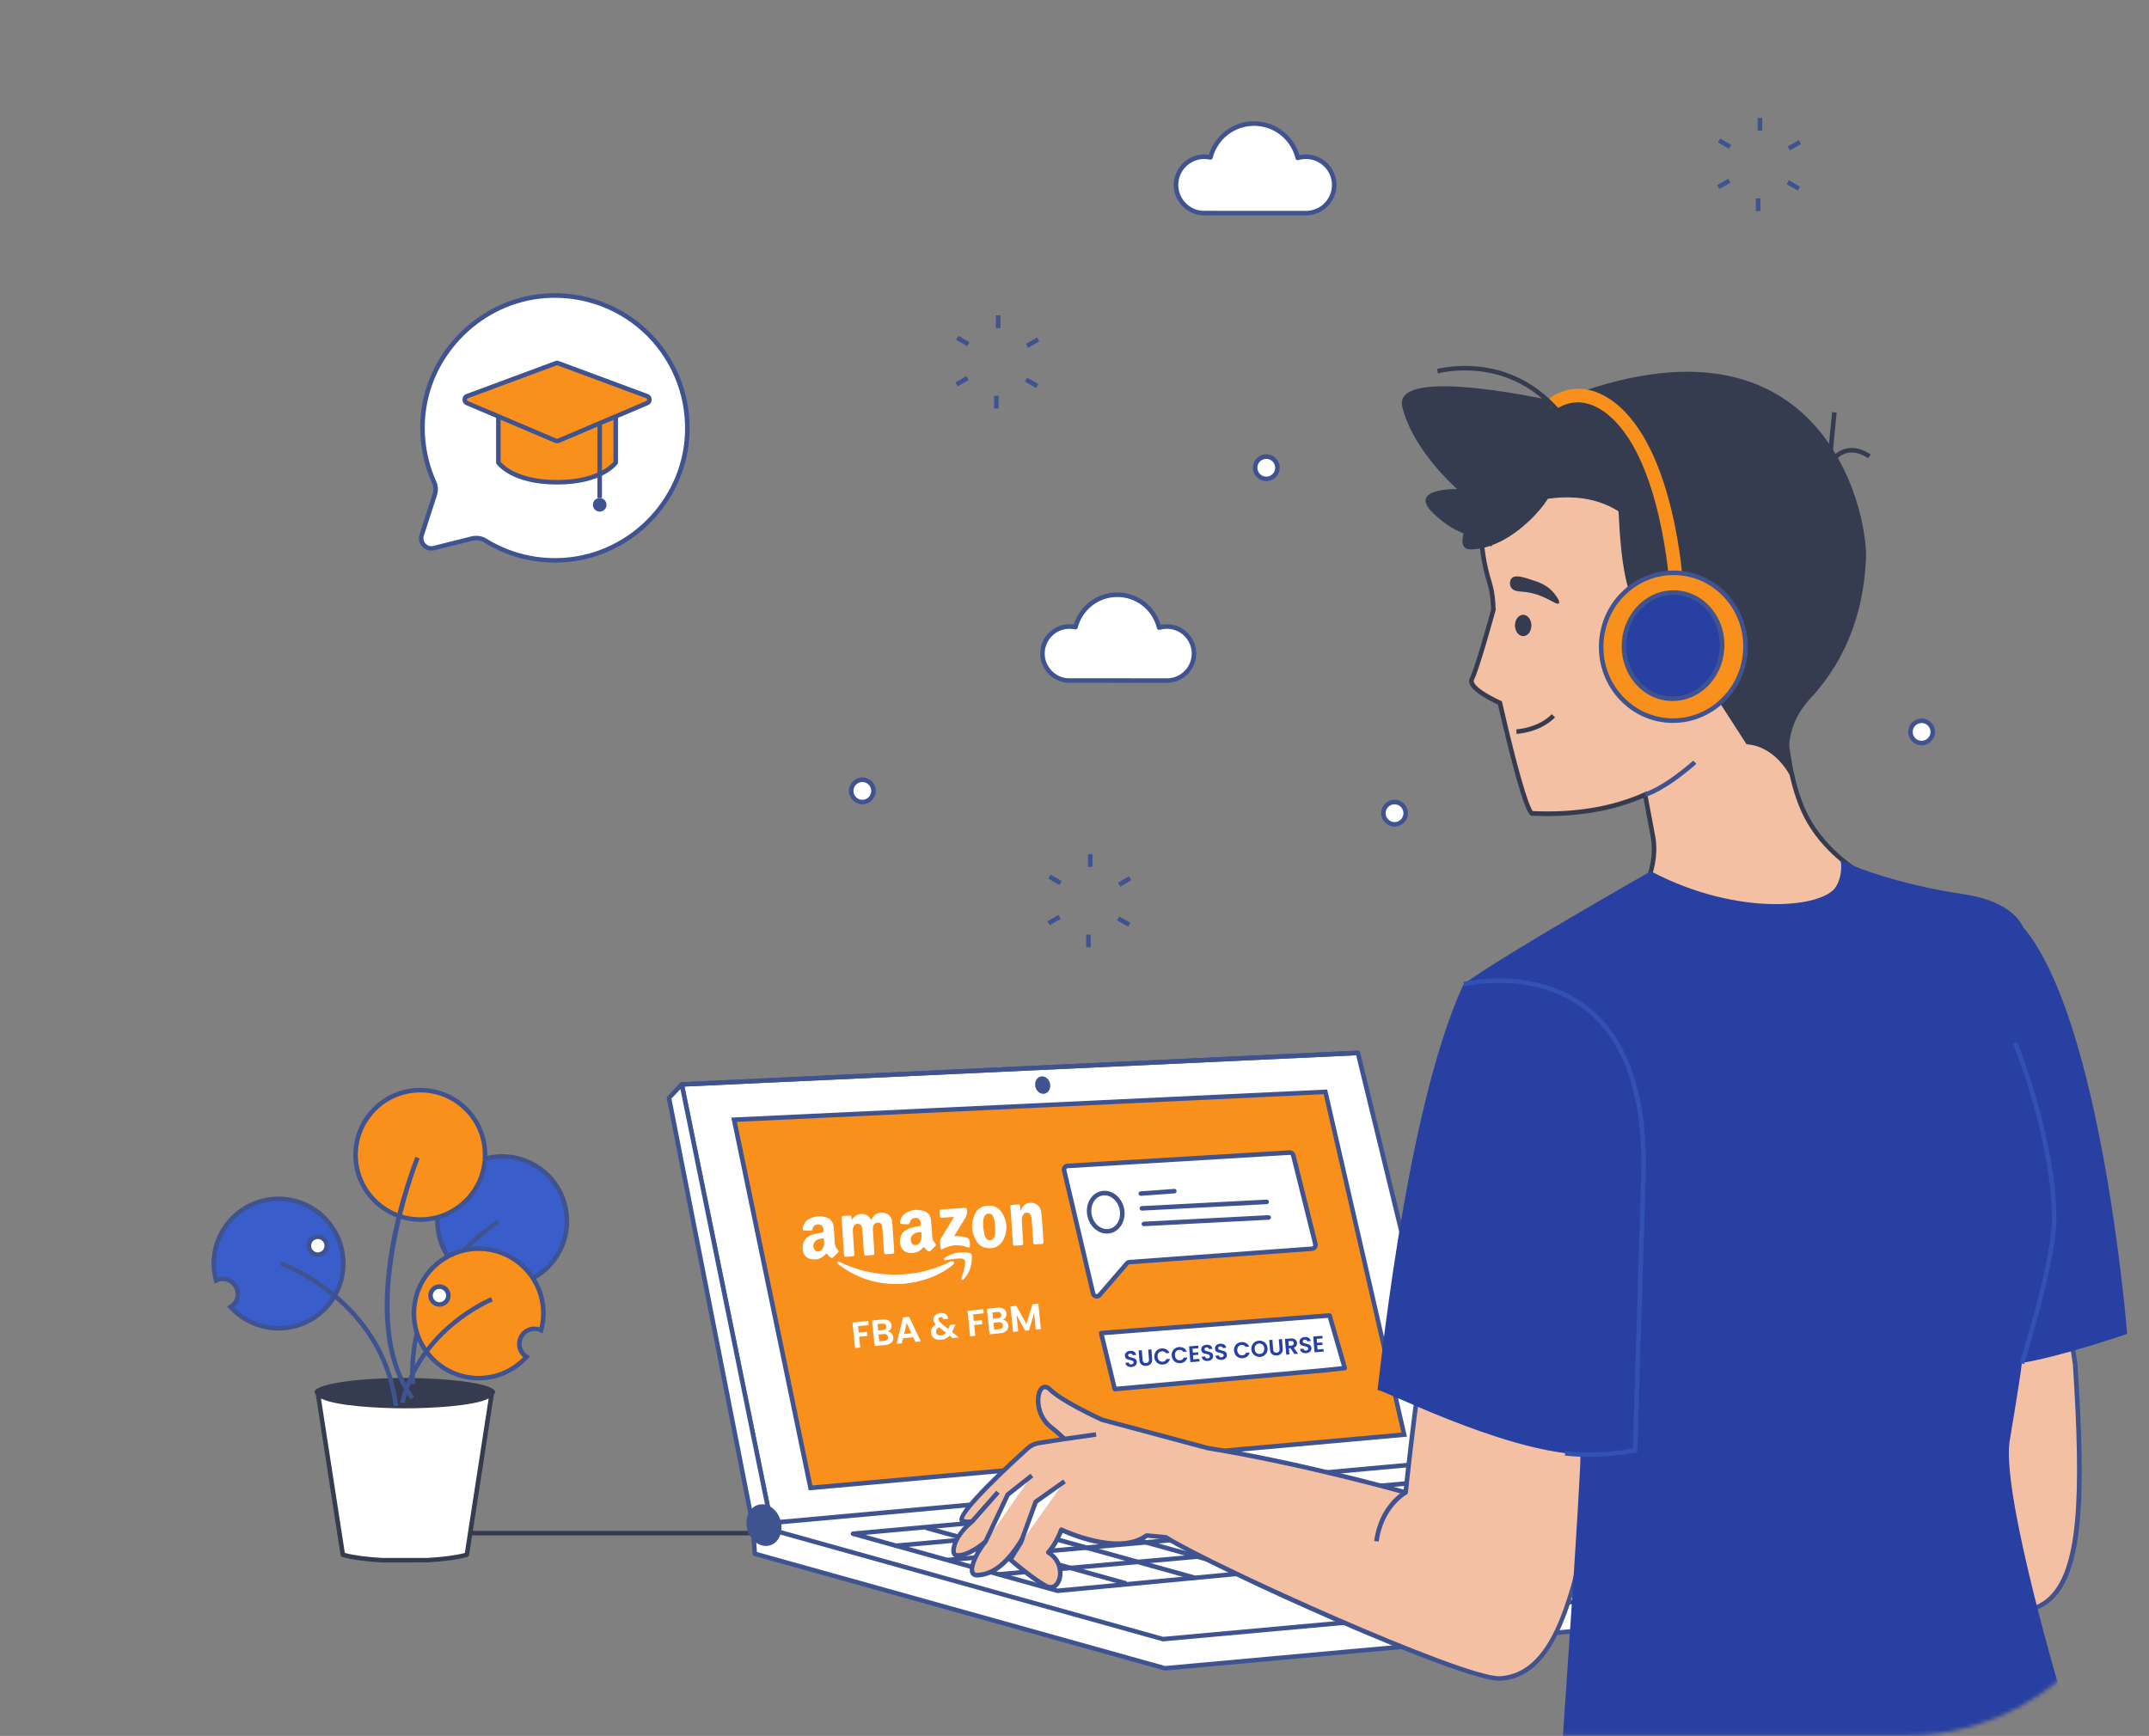 <svg width="552" height="446" viewBox="0 0 552 446" fill="none" xmlns="http://www.w3.org/2000/svg">
<rect x="0" y="0" width="552" height="446" fill="#808080" stroke="none"/>
<mask id="mask0_1_693" style="mask-type:luminance" maskUnits="userSpaceOnUse" x="0" y="0" width="552" height="446">
<path d="M489.638 445.865H67.236C30.104 445.865 0 415.771 0 378.638V67.238C0 30.105 30.104 0 67.236 0H483.776C520.907 0 551.012 30.105 551.012 67.238V384.501C551 418.394 523.53 445.865 489.638 445.865Z" fill="white"/>
</mask>
<g mask="url(#mask0_1_693)">
<path d="M464.685 211.062C455.117 194.628 458.788 160.036 458.788 160.036L456.632 162.006C466.224 136.924 458.194 126.796 458.194 126.796C434.523 91.562 399.092 114.849 399.092 114.849C399.092 114.849 373.102 118.998 382.718 150.071C383.3 151.959 383.545 154.255 383.615 156.656C383.533 156.936 379.524 171.668 378.091 174.43C377.053 176.435 382.263 179.197 385.282 180.595C392.018 210.001 393.533 208.964 393.533 208.964C405.433 209.535 414.908 207.589 422.577 204.139C423.637 209.675 424.721 215.619 424.721 215.619C427.274 235.864 398.696 248.894 398.696 248.894L452.949 269.384L506.852 234.99C506.84 235.001 476.34 231.085 464.685 211.062Z" fill="#F4C0A4"/>
<path d="M452.996 270.048L397.169 248.964L398.44 248.381C398.719 248.253 426.609 235.293 424.127 215.712C424.127 215.712 423.136 210.281 422.134 204.989C413.964 208.521 404.395 210.059 393.696 209.581L393.603 209.64L393.253 209.523C391.494 208.836 387.682 193.719 384.769 181.027C380.468 178.999 378.009 177.192 377.485 175.654C377.31 175.141 377.333 174.628 377.566 174.185C378.65 172.087 381.494 162.18 383.021 156.598C382.939 153.952 382.648 151.877 382.147 150.257C378.906 139.779 379.303 131.178 383.335 124.686C388.475 116.422 397.647 114.523 398.859 114.301C401.05 112.926 435.583 92.122 458.66 126.469C458.963 126.842 466.282 136.493 457.984 159.954L459.499 158.567L459.336 160.094C459.301 160.444 455.793 194.686 465.163 210.759C476.55 230.316 506.584 234.372 506.887 234.418L508.484 234.628L452.996 270.048ZM400.141 248.836L452.867 268.754L505.232 235.339C498.868 234.209 474.347 228.812 464.172 211.353C455.641 196.703 457.459 168.416 458.054 161.481L455.198 164.092L456.084 161.784C465.419 137.378 457.809 127.238 457.739 127.145C448.031 112.705 435.304 106.329 419.873 108.171C408.323 109.546 399.5 115.269 399.407 115.327L399.174 115.42C399.081 115.432 389.431 117.075 384.326 125.304C380.48 131.492 380.13 139.768 383.265 149.896C383.801 151.632 384.105 153.835 384.186 156.632V156.714L384.163 156.796C383.732 158.357 379.99 171.994 378.603 174.686C378.545 174.791 378.487 174.966 378.592 175.246C379 176.446 381.529 178.206 385.526 180.059L385.783 180.176L385.841 180.455C391.272 204.197 393.277 207.833 393.685 208.381C404.512 208.882 414.15 207.274 422.32 203.602L422.996 203.299L423.136 204.022C424.197 209.558 425.281 215.514 425.281 215.514C427.565 233.544 405.619 246.015 400.141 248.836Z" fill="#363C50"/>
<path d="M193.375 391.692L374.722 375.212L480.081 404.641L480.559 412.135L299.223 428.615L193.865 399.186L193.375 391.692Z" fill="white"/>
<path d="M299.223 429.198C299.165 429.198 299.118 429.186 299.072 429.175L193.713 399.746C193.48 399.676 193.305 399.466 193.293 399.221L192.804 391.727C192.781 391.412 193.014 391.132 193.328 391.109L374.676 374.629C374.746 374.617 374.816 374.629 374.886 374.652L480.244 404.081C480.477 404.151 480.652 404.361 480.664 404.606L481.153 412.1C481.177 412.415 480.944 412.694 480.629 412.718L299.281 429.198C299.258 429.198 299.235 429.198 299.223 429.198ZM194.424 398.743L299.281 428.032L479.953 411.61L479.533 405.095L374.676 375.806L194.004 392.228L194.424 398.743Z" fill="#405391"/>
<path d="M198.293 392.38L375.969 381.96L348.802 270.514L175.124 278.614L198.293 392.38Z" fill="white"/>
<path d="M198.293 392.962C198.014 392.962 197.781 392.764 197.722 392.496L174.553 278.731C174.518 278.568 174.564 278.393 174.669 278.253C174.774 278.113 174.937 278.032 175.1 278.032L348.767 269.931C349.047 269.908 349.292 270.106 349.362 270.374L376.529 381.82C376.576 381.983 376.529 382.17 376.436 382.309C376.331 382.449 376.179 382.531 376.004 382.543L198.328 392.962C198.317 392.962 198.305 392.962 198.293 392.962ZM175.835 279.162L198.76 391.773L375.235 381.424L348.348 271.12L175.835 279.162Z" fill="#405391"/>
<path d="M269.713 278.358C269.993 279.582 269.375 280.759 268.338 280.992C267.301 281.225 266.229 280.433 265.949 279.209C265.669 277.985 266.287 276.808 267.324 276.575C268.361 276.342 269.434 277.134 269.713 278.358Z" fill="#405391"/>
<path d="M175.124 278.614L348.802 270.514L175.124 278.614L198.293 392.38L193.387 391.89L171.837 282.064L175.124 278.614Z" fill="white"/>
<path d="M198.293 392.962C198.27 392.962 198.258 392.962 198.235 392.962L193.328 392.473C193.072 392.449 192.862 392.251 192.816 392.007L171.266 282.181C171.231 281.994 171.289 281.808 171.418 281.668L174.704 278.218C174.797 278.113 174.937 278.043 175.077 278.032L348.744 269.931C349.094 269.908 349.338 270.165 349.35 270.491C349.35 270.502 349.35 270.514 349.35 270.514C349.35 270.829 349.105 271.085 348.791 271.097L175.8 279.162L198.829 392.263C198.864 392.45 198.818 392.636 198.69 392.776C198.62 392.892 198.456 392.962 198.293 392.962ZM193.876 391.354L197.559 391.727L174.774 279.827L172.466 282.251L193.876 391.354Z" fill="#405391"/>
<path d="M188.573 287.682L340.458 280.514L360.678 368.592L208.188 382.275L188.573 287.682Z" fill="#F9901C"/>
<path d="M207.722 382.904L207.617 382.391L187.851 287.134L188.527 287.099L340.9 279.92L361.389 369.116L207.722 382.904ZM189.284 288.23L208.666 381.645L359.968 368.067L340.003 281.12L189.284 288.23Z" fill="#405391"/>
<path d="M193.375 391.692L298.734 421.121L480.081 404.641L374.722 375.212L193.375 391.692Z" fill="white"/>
<path d="M298.734 421.704C298.675 421.704 298.629 421.692 298.582 421.68L193.224 392.251C192.955 392.181 192.769 391.913 192.804 391.634C192.839 391.354 193.049 391.132 193.328 391.109L374.676 374.629C374.746 374.617 374.816 374.629 374.886 374.652L480.244 404.081C480.512 404.151 480.699 404.419 480.664 404.699C480.629 404.979 480.419 405.2 480.139 405.223L298.792 421.704C298.769 421.704 298.745 421.704 298.734 421.704ZM196.592 391.995L298.78 420.538L476.853 404.349L374.664 375.806L196.592 391.995Z" fill="#405391"/>
<path d="M271.613 408.709L219.097 394.035L374.291 379.932L425.304 394.186L271.613 408.709Z" fill="white"/>
<path d="M271.613 409.291C271.555 409.291 271.508 409.28 271.462 409.268L218.946 394.606C218.677 394.536 218.491 394.268 218.526 393.988C218.561 393.708 218.771 393.487 219.05 393.464L374.245 379.361C374.315 379.349 374.384 379.361 374.454 379.384L425.467 393.627C425.735 393.697 425.922 393.965 425.887 394.245C425.863 394.524 425.642 394.746 425.362 394.769L271.671 409.291C271.648 409.291 271.625 409.291 271.613 409.291ZM222.314 394.338L271.66 408.126L422.111 393.907L374.233 380.538L222.314 394.338Z" fill="#405391"/>
<path d="M385.978 382.629L230.233 396.531L230.336 397.692L386.082 383.79L385.978 382.629Z" fill="#405391"/>
<path d="M399.067 386.322L243.321 400.224L243.425 401.385L399.171 387.483L399.067 386.322Z" fill="#405391"/>
<path d="M412.143 390.005L256.397 403.907L256.501 405.068L412.246 391.166L412.143 390.005Z" fill="#405391"/>
<path d="M237.996 391.959L237.684 393.082L289.131 407.388L289.444 406.265L237.996 391.959Z" fill="#405391"/>
<path d="M306.729 405.911C306.682 405.911 306.624 405.899 306.577 405.888L255.122 391.575C254.807 391.494 254.632 391.167 254.714 390.853C254.795 390.538 255.122 390.363 255.436 390.445L306.892 404.757C307.207 404.839 307.381 405.165 307.3 405.48C307.218 405.736 306.985 405.911 306.729 405.911Z" fill="#405391"/>
<path d="M321.67 404.454C321.624 404.454 321.565 404.443 321.519 404.431L270.063 390.119C269.748 390.037 269.574 389.711 269.655 389.396C269.737 389.081 270.063 388.906 270.378 388.988L321.833 403.3C322.148 403.382 322.323 403.708 322.241 404.023C322.16 404.279 321.927 404.454 321.67 404.454Z" fill="#405391"/>
<path d="M336.623 402.997C336.577 402.997 336.518 402.986 336.472 402.974L285.016 388.662C284.701 388.58 284.527 388.254 284.608 387.939C284.69 387.624 285.016 387.45 285.331 387.531L336.786 401.844C337.101 401.925 337.276 402.252 337.194 402.566C337.113 402.823 336.88 402.997 336.623 402.997Z" fill="#405391"/>
<path d="M351.565 401.54C351.518 401.54 351.46 401.529 351.413 401.517L299.957 387.205C299.643 387.123 299.468 386.797 299.55 386.482C299.631 386.167 299.957 385.993 300.272 386.074L351.728 400.387C352.042 400.468 352.217 400.795 352.136 401.109C352.054 401.366 351.821 401.54 351.565 401.54Z" fill="#405391"/>
<path d="M366.518 400.084C366.471 400.084 366.413 400.072 366.366 400.06L315.586 385.934C315.272 385.853 315.097 385.527 315.179 385.212C315.26 384.897 315.586 384.722 315.901 384.804L366.681 398.93C366.995 399.011 367.17 399.338 367.089 399.652C367.007 399.909 366.774 400.084 366.518 400.084Z" fill="#405391"/>
<path d="M381.913 398.755C381.867 398.755 381.809 398.743 381.762 398.732L330.469 384.466C330.155 384.384 329.98 384.058 330.062 383.743C330.143 383.429 330.47 383.254 330.784 383.335L382.077 397.601C382.391 397.683 382.566 398.009 382.484 398.324C382.403 398.58 382.17 398.755 381.913 398.755Z" fill="#405391"/>
<path d="M396.878 397.298C396.831 397.298 396.773 397.286 396.727 397.275L345.679 383.079C345.364 382.997 345.189 382.671 345.271 382.356C345.353 382.042 345.679 381.867 345.994 381.948L397.041 396.144C397.356 396.226 397.531 396.552 397.449 396.867C397.368 397.135 397.134 397.298 396.878 397.298Z" fill="#405391"/>
<path d="M411.808 395.841C411.761 395.841 411.703 395.83 411.656 395.818L361.145 381.774C360.83 381.692 360.655 381.366 360.737 381.051C360.818 380.736 361.145 380.561 361.459 380.643L411.971 394.687C412.286 394.769 412.46 395.095 412.379 395.41C412.297 395.666 412.064 395.841 411.808 395.841Z" fill="#405391"/>
<path d="M274.224 299.559L331.239 296.132C331.693 296.109 332.089 296.412 332.206 296.855L337.882 319.64C338.022 320.211 337.625 320.771 337.043 320.818L290.098 324.267C289.888 324.291 289.69 324.372 289.538 324.512L282.347 332.822C281.788 333.323 280.902 333.02 280.774 332.274L273.338 300.689C273.222 300.118 273.641 299.582 274.224 299.559Z" fill="white"/>
<path d="M281.694 333.638C281.531 333.638 281.368 333.615 281.205 333.556C280.681 333.37 280.284 332.915 280.191 332.368L272.767 300.817C272.674 300.351 272.79 299.897 273.07 299.547C273.35 299.197 273.758 298.988 274.201 298.964L331.215 295.538C331.95 295.503 332.602 295.992 332.777 296.703L338.453 319.489C338.558 319.92 338.476 320.386 338.208 320.748C337.952 321.109 337.544 321.342 337.089 321.389L290.132 324.838C290.063 324.85 289.981 324.873 289.923 324.932L282.778 333.195C282.452 333.498 282.079 333.638 281.694 333.638ZM331.285 296.715H331.274L274.27 300.141H274.259C274.107 300.153 274.026 300.235 273.979 300.281C273.932 300.328 273.874 300.433 273.909 300.584L281.333 332.146C281.368 332.379 281.52 332.449 281.578 332.473C281.636 332.496 281.799 332.531 281.951 332.403L289.095 324.139C289.387 323.859 289.713 323.72 290.039 323.696L336.996 320.246C337.136 320.235 337.218 320.142 337.253 320.095C337.287 320.048 337.346 319.932 337.311 319.792L331.635 297.006C331.6 296.831 331.448 296.715 331.285 296.715Z" fill="#405391"/>
<path d="M282.848 342.496L341.518 337.974L345.434 351.482L342.707 351.773L340.038 352.065L286.345 356.878L282.848 342.496Z" fill="white"/>
<path d="M286.345 357.461C286.077 357.461 285.844 357.275 285.774 357.018L282.277 342.636C282.242 342.473 282.277 342.298 282.37 342.158C282.475 342.018 282.627 341.936 282.802 341.913L341.472 337.391C341.751 337.368 341.996 337.542 342.078 337.811L345.994 351.319C346.04 351.482 346.017 351.657 345.912 351.808C345.819 351.948 345.667 352.041 345.492 352.065L340.096 352.647L286.391 357.473C286.38 357.461 286.356 357.461 286.345 357.461ZM283.571 343.032L286.788 356.261L339.98 351.482L344.677 350.981L341.087 338.591L283.571 343.032Z" fill="#405391"/>
<path d="M293.035 307.239C292.732 307.239 292.475 307.006 292.452 306.703C292.428 306.377 292.673 306.097 292.988 306.085L301.612 305.456C301.927 305.421 302.218 305.678 302.23 305.992C302.253 306.319 302.009 306.598 301.694 306.61L293.07 307.239C293.058 307.239 293.046 307.239 293.035 307.239Z" fill="#405391"/>
<path d="M293.303 311.039C293 311.039 292.743 310.794 292.72 310.491C292.708 310.165 292.953 309.897 293.268 309.873L325.33 308.207C325.644 308.183 325.924 308.44 325.947 308.755C325.959 309.081 325.714 309.349 325.4 309.372L293.338 311.039C293.326 311.039 293.314 311.039 293.303 311.039Z" fill="#405391"/>
<path d="M293.815 315.037C293.512 315.037 293.256 314.792 293.233 314.489C293.221 314.163 293.466 313.894 293.78 313.871L325.843 312.205C326.157 312.193 326.437 312.438 326.46 312.752C326.472 313.079 326.227 313.347 325.913 313.37L293.85 315.037C293.839 315.037 293.827 315.037 293.815 315.037Z" fill="#405391"/>
<path d="M288.128 310.491C288.734 313.16 287.382 315.748 285.109 316.26C282.837 316.785 280.494 315.037 279.888 312.368C279.282 309.699 280.634 307.111 282.907 306.598C285.179 306.085 287.522 307.822 288.128 310.491Z" fill="white"/>
<path d="M284.293 316.936C283.326 316.936 282.37 316.61 281.531 315.981C280.436 315.165 279.655 313.929 279.329 312.507C278.653 309.535 280.203 306.633 282.79 306.039C285.377 305.444 288.035 307.391 288.711 310.363C289.387 313.335 287.836 316.237 285.249 316.831C284.923 316.901 284.608 316.936 284.293 316.936ZM283.722 307.099C283.501 307.099 283.268 307.123 283.035 307.181C281.077 307.624 279.923 309.908 280.459 312.251C280.727 313.405 281.345 314.395 282.231 315.048C283.081 315.677 284.06 315.911 284.993 315.701C286.951 315.258 288.105 312.974 287.568 310.631C287.091 308.545 285.447 307.099 283.722 307.099Z" fill="#405391"/>
<path d="M505.057 244.85C505.057 244.85 502.691 232.029 501.409 276.843C500.22 318.789 499.754 362.811 499.754 362.811C499.754 362.811 477.028 363.475 452.704 374.093L436.959 380.631C436.959 380.631 477.832 403.265 506.922 412.31C533.704 420.631 536.222 400.177 533.028 350.48C533.04 350.48 517.796 248.393 505.057 244.85Z" fill="#F4C0A4"/>
<path d="M517.05 414.676C514.066 414.676 510.651 414.07 506.759 412.858C477.948 403.906 437.098 381.366 436.691 381.132C436.492 381.028 436.376 380.818 436.388 380.585C436.399 380.363 436.539 380.165 436.749 380.083L452.494 373.545C474.533 363.93 495.524 362.438 499.183 362.24C499.241 357.018 499.731 315.771 500.838 276.82C501.805 242.752 503.321 242.635 504.23 242.565C504.463 242.542 505.15 242.495 505.57 244.407C518.437 249.64 533.005 346.237 533.623 350.386C535.837 384.746 535.313 404.699 526.269 411.82C523.833 413.732 520.791 414.676 517.05 414.676ZM438.311 380.701C444.93 384.303 481.002 403.638 507.097 411.75C515.476 414.349 521.502 414.081 525.523 410.911C534.124 404.14 534.579 383.638 532.446 350.515C527.201 315.386 514.684 248.136 504.894 245.421C504.684 245.363 504.521 245.188 504.474 244.966C504.428 244.687 504.346 244.395 504.265 244.15C503.729 245.759 502.691 252.122 501.98 276.866C500.803 318.323 500.325 362.379 500.325 362.822C500.325 363.137 500.069 363.393 499.754 363.393C499.533 363.405 476.853 364.186 452.926 374.629L438.311 380.701Z" fill="#405391"/>
<path d="M397.566 103.963C397.566 103.963 363.417 122.18 382.962 140.467L406.167 117.273L397.566 103.963Z" fill="#405391"/>
<path d="M448.613 191.236C448.613 191.236 456.294 191.038 460.886 201.435C460.886 201.435 455.851 189.628 464.639 179.861L448.613 191.236Z" fill="#363C50"/>
<path d="M397.566 103.963C397.566 103.963 355.795 144.873 380.83 133.404C433.136 109.453 430.455 169.803 430.455 169.803C430.455 169.803 437.658 163.241 435.001 170.106L448.625 191.225C448.625 191.225 477.75 180.211 479.3 143.532C479.825 131.143 467.634 74.336 397.566 103.963Z" fill="#363C50"/>
<path d="M415.491 128.229C416.271 134.488 415.491 159.488 426.539 161.318C437.588 163.148 424.64 129.931 424.64 129.931L415.491 128.229Z" fill="#363C50"/>
<path d="M380.41 262.565C367.182 322.018 361.063 383.44 361.063 383.44C361.063 383.44 334.933 376.028 310.144 372.018L283.058 364.746C282.184 364.349 272.79 360.014 269.748 357.007C266.555 353.836 264.795 362.554 269.818 366.529C271.333 367.729 272.511 368.79 273.466 369.711L266.94 370.725C265.821 370.899 264.772 371.389 263.933 372.158C259.387 376.284 244.563 389.967 247.371 390.818C248.071 391.028 248.851 391.039 249.702 390.911C244.632 395.095 244.236 399.466 245.646 399.606C247.768 399.827 250.448 398.3 253.117 396.144C250.775 398.86 247.861 404.851 251.113 404.699C255.471 404.501 259.131 401.109 262.616 395.375C262.616 395.375 261.753 396.867 262.138 396.517L259.551 400.701C259.551 400.701 264.818 405.328 268.653 407.485C272.312 409.536 274.445 401.983 269.271 398.872C269.271 398.872 271.135 397.007 272.639 393.032C272.639 393.032 287.172 400.06 294.596 394.489L299.456 394.955C312.148 402.904 376.61 431.879 385.445 431.214C405.503 429.723 409.314 390.282 419.01 304.081C419.01 304.104 386.331 235.91 380.41 262.565Z" fill="#F4C0A4"/>
<path d="M385.142 431.832C374.886 431.832 312.078 403.499 299.258 395.538L294.759 395.107C287.86 400.025 275.751 395.084 272.953 393.837C271.916 396.377 270.762 397.997 270.145 398.767C273.28 401.051 273.431 404.862 272.254 406.89C271.38 408.405 269.842 408.837 268.361 408.009C264.515 405.853 259.376 401.342 259.154 401.156C259.131 401.144 259.119 401.121 259.108 401.109C256.567 403.813 253.956 405.165 251.136 405.293C249.947 405.34 249.481 404.722 249.294 404.338C248.665 403.032 249.562 400.631 250.74 398.568C248.735 399.792 247.01 400.34 245.588 400.189C245.052 400.13 244.644 399.757 244.458 399.163C243.968 397.554 245.11 394.478 248.106 391.552C247.779 391.517 247.476 391.459 247.185 391.377C246.8 391.261 246.532 390.981 246.451 390.608C246.031 388.732 251.777 382.38 263.525 371.727C264.446 370.888 265.588 370.34 266.835 370.153L272.184 369.326C271.333 368.545 270.424 367.776 269.445 366.995C266.543 364.699 265.728 360.934 266.194 358.405C266.45 357.03 267.079 356.097 267.919 355.829C268.42 355.666 269.212 355.678 270.145 356.599C273.163 359.582 282.872 364.034 283.291 364.221L310.284 371.459C332.591 375.06 356.296 381.517 360.55 382.694C361.273 375.748 367.508 317.892 379.839 262.449C380.76 258.323 382.403 256.109 384.722 255.84C395.736 254.605 418.567 301.855 419.535 303.871C419.581 303.964 419.605 304.081 419.593 304.186L418.731 311.82C409.593 393.195 405.421 430.34 385.491 431.832C385.375 431.832 385.27 431.832 385.142 431.832ZM294.608 393.93C294.631 393.93 294.643 393.93 294.666 393.93L299.526 394.396C299.619 394.408 299.701 394.431 299.783 394.478C311.95 402.1 375.305 430.667 385.107 430.667C385.212 430.667 385.317 430.667 385.41 430.655C404.384 429.245 408.521 392.403 417.577 311.68L418.416 304.209C411.878 290.596 393.347 256.004 384.862 256.994C383.079 257.192 381.774 259.116 380.981 262.705C367.916 321.447 361.704 382.892 361.646 383.51C361.634 383.685 361.541 383.836 361.389 383.93C361.25 384.023 361.063 384.058 360.9 384.011C360.644 383.941 334.525 376.564 310.039 372.601L282.895 365.317C281.753 364.804 272.441 360.503 269.329 357.426C269.096 357.193 268.641 356.82 268.268 356.937C267.872 357.065 267.499 357.717 267.336 358.615C266.916 360.876 267.755 364.174 270.168 366.074C271.52 367.146 272.72 368.195 273.851 369.291C274.014 369.442 274.072 369.676 274.002 369.885C273.932 370.095 273.758 370.247 273.536 370.282L267.01 371.296C265.996 371.459 265.063 371.902 264.306 372.578C252.791 383.009 247.616 389 247.581 390.27C248.152 390.433 248.828 390.445 249.597 390.328C249.854 390.293 250.11 390.433 250.215 390.666C250.32 390.911 250.262 391.191 250.052 391.354C246.008 394.687 245.273 397.881 245.565 398.813C245.565 398.837 245.623 399.011 245.693 399.011C247.418 399.198 249.784 398.067 252.733 395.678C252.966 395.492 253.304 395.503 253.513 395.725C253.723 395.946 253.735 396.284 253.537 396.506C251.649 398.685 249.749 402.624 250.332 403.802C250.378 403.895 250.471 404.128 251.066 404.093C254.947 403.918 258.455 401.039 262.091 395.049C262.254 394.781 262.616 394.687 262.884 394.851C263.163 395.014 263.245 395.363 263.094 395.643C262.954 395.888 262.791 396.191 262.686 396.401C262.709 396.54 262.686 396.68 262.604 396.797L260.285 400.561C261.543 401.645 265.762 405.177 268.921 406.948C270.18 407.659 270.914 406.82 271.24 406.261C272.219 404.583 271.963 401.144 268.956 399.338C268.804 399.244 268.699 399.093 268.676 398.906C268.653 398.72 268.711 398.545 268.839 398.429C268.863 398.405 270.646 396.587 272.079 392.799C272.138 392.648 272.254 392.531 272.406 392.461C272.557 392.391 272.732 392.403 272.872 392.473C273.012 392.543 287.172 399.279 294.223 393.988C294.352 393.965 294.48 393.93 294.608 393.93Z" fill="#405391"/>
<path d="M354.129 396.074L352.975 395.923C354.257 386.505 360.515 383.079 360.783 382.927L361.331 383.953C361.273 383.988 355.329 387.275 354.129 396.074Z" fill="#405391"/>
<path d="M519.346 350.165C529.684 348.452 546.373 342.741 546.385 342.682C546.385 342.682 539.986 262.041 519.637 238.16C518.6 235.934 515.185 231.33 504.265 229.722C501.025 229.244 497.843 228.649 494.789 227.997C484.114 225.701 475.419 222.507 472.937 220.934C472.937 220.934 472.948 221.027 472.972 221.178C472.913 221.143 472.844 221.108 472.785 221.073C472.785 221.073 473.275 223.23 472.506 225.747C472.436 225.969 472.366 226.19 472.272 226.423C472.237 226.516 472.191 226.621 472.144 226.715C471.981 227.076 471.806 227.449 471.585 227.81C468.252 233.311 446.143 235.526 424.045 223.847C424.045 223.847 386.086 245.374 375.969 252.845C360.445 285.922 353.779 360.62 353.779 357.146C353.779 356.202 385.41 372.776 405.969 373.673C406.085 379.536 400.934 453.58 400.934 453.58C400.934 453.58 490.326 458.138 529.928 437.077C529.928 437.077 514.323 385.084 516.152 370.573C516.409 368.86 518.903 354.407 519.346 350.165Z" fill="#2740A1"/>
<path d="M401.225 103.485C401.225 103.485 357.45 93.275 360.201 104.546C362.963 115.816 374.28 125.653 374.28 125.653C374.28 125.653 361.378 125.327 368.149 131.877C374.921 138.427 380.585 137.938 380.585 137.938L401.225 103.485Z" fill="#363C50"/>
<path d="M422.717 204.721L422.425 203.591C422.472 203.579 426.936 202.367 434.954 195.409L435.723 196.283C427.448 203.474 422.903 204.675 422.717 204.721Z" fill="#405391"/>
<path d="M432.425 151.621L428.929 151.807L428.894 151.225C428.882 150.887 426.866 116.889 412.414 106.05C409.582 103.928 405.188 101.97 400.363 104.733C399.897 105.001 399.337 105.036 398.848 104.826C398.358 104.604 398.02 104.196 397.892 103.672C397.729 102.973 398.044 102.227 398.65 101.854C403.743 98.812 409.232 99.29 414.512 103.252C430.269 115.082 432.308 149.57 432.39 151.038L432.425 151.621Z" fill="#F9901C"/>
<path d="M448.301 167.367C448.975 156.897 441.243 147.876 431.03 147.218C420.817 146.56 411.991 154.514 411.316 164.984C410.642 175.454 418.374 184.475 428.587 185.133C438.8 185.792 447.626 177.837 448.301 167.367Z" fill="#F9901C"/>
<path d="M429.768 185.735C429.36 185.735 428.964 185.724 428.556 185.7C423.462 185.374 418.801 183.031 415.432 179.103C412.076 175.187 410.409 170.152 410.736 164.931C411.074 159.709 413.37 154.942 417.204 151.481C421.05 148.019 425.968 146.306 431.073 146.621C436.166 146.947 440.828 149.29 444.196 153.218C447.553 157.134 449.219 162.169 448.893 167.39C448.229 177.74 439.767 185.735 429.768 185.735ZM429.849 147.751C425.479 147.751 421.306 149.36 417.996 152.343C414.383 155.595 412.227 160.094 411.901 165.001C411.586 169.908 413.148 174.651 416.318 178.334C419.477 182.017 423.847 184.22 428.637 184.523C438.509 185.152 447.087 177.437 447.739 167.308C448.054 162.402 446.492 157.658 443.322 153.975C440.164 150.292 435.793 148.089 431.003 147.786C430.618 147.763 430.234 147.751 429.849 147.751Z" fill="#405391"/>
<path d="M442.32 166.691C441.83 174.208 435.816 179.943 428.87 179.5C421.924 179.057 416.691 172.588 417.169 165.071C417.658 157.553 423.672 151.819 430.63 152.262C437.576 152.716 442.809 159.173 442.32 166.691Z" fill="#2740A1"/>
<path d="M429.64 180.106C429.371 180.106 429.103 180.094 428.835 180.082C425.316 179.861 422.099 178.159 419.78 175.304C417.472 172.46 416.341 168.812 416.586 165.036C416.831 161.26 418.428 157.775 421.073 155.257C423.731 152.728 427.145 151.458 430.665 151.679C434.185 151.9 437.402 153.602 439.721 156.458C442.028 159.301 443.159 162.95 442.914 166.726C442.669 170.502 441.073 173.987 438.427 176.504C435.968 178.847 432.868 180.106 429.64 180.106ZM429.861 152.821C426.924 152.821 424.115 153.975 421.877 156.096C419.442 158.416 417.973 161.609 417.752 165.106C417.53 168.591 418.568 171.959 420.689 174.57C422.798 177.169 425.712 178.707 428.905 178.917C432.099 179.127 435.199 177.973 437.611 175.665C440.047 173.346 441.516 170.152 441.737 166.656C441.959 163.171 440.921 159.803 438.8 157.192C436.691 154.593 433.777 153.054 430.584 152.845C430.339 152.833 430.106 152.821 429.861 152.821Z" fill="#405391"/>
<path d="M389.139 160.712C389.151 162.227 390.107 163.45 391.272 163.439C392.438 163.427 393.37 162.192 393.358 160.677C393.347 159.161 392.391 157.938 391.225 157.949C390.06 157.961 389.128 159.196 389.139 160.712Z" fill="#363C50"/>
<path d="M399.442 152.74C397.74 150.409 395.328 149.581 393.405 148.963C391.272 148.276 389.174 147.588 388.277 148.579C387.741 149.173 387.706 150.292 388.172 150.991C388.813 151.982 390.258 151.935 391.61 152.075C396.843 152.623 399.838 155.758 400.433 154.989C400.759 154.546 399.908 153.369 399.442 152.74Z" fill="#363C50"/>
<path d="M389.547 188.544L389.501 187.379C389.559 187.379 395.06 187.099 398.591 183.486L399.43 184.302C395.561 188.253 389.792 188.532 389.547 188.544Z" fill="#363C50"/>
<path d="M399.512 105.746C388.125 92.879 373.685 94.954 369.524 95.886C369.42 95.91 369.35 95.921 369.326 95.921L369.175 94.767L369.256 95.35L369.163 94.779C373.592 93.777 388.58 91.632 400.386 104.977L399.512 105.746Z" fill="#363C50"/>
<path d="M468.986 122.308L470.606 105.886L471.771 106.003L470.652 117.366C471.433 116.551 472.564 115.676 474.044 115.292C476.06 114.767 478.24 115.257 480.512 116.749L479.871 117.728C477.89 116.422 476.025 115.991 474.347 116.422C471.76 117.098 470.396 119.651 470.373 119.674L468.986 122.308Z" fill="#363C50"/>
<path d="M384.944 120.525C384.944 120.525 370.317 141.19 377.776 141.155C389.046 141.096 400.188 126.446 398.148 125.688C396.097 124.919 384.944 120.525 384.944 120.525Z" fill="#363C50"/>
<path d="M253.117 396.144L258.851 384L265.052 379.081" fill="white"/>
<path d="M253.642 396.389L252.593 395.9L258.373 383.627L264.69 378.627L265.413 379.547L259.317 384.373L253.642 396.389Z" fill="#405391"/>
<path d="M255.906 382.981L249.265 390.505L250.139 391.276L256.78 383.753L255.906 382.981Z" fill="#405391"/>
<path d="M273.443 380.585L266.031 385.853L262.138 396.529" fill="white"/>
<path d="M262.686 396.727L261.59 396.331L265.483 385.655C265.518 385.538 265.599 385.445 265.693 385.375L273.105 380.118L273.781 381.074L266.52 386.226L262.686 396.727Z" fill="#405391"/>
<path d="M408.09 374.303C406.12 374.303 404.046 374.209 401.948 373.965L402.088 372.811C409.896 373.732 417.53 372.508 419.43 372.158L421.586 300.946C421.924 281.365 417.122 267.449 407.286 259.617C394.128 249.127 376.331 253.37 376.156 253.416L375.876 252.286C376.063 252.239 394.419 247.869 408.02 258.708C418.148 266.785 423.113 281.004 422.763 300.981L420.584 373.126L420.129 373.219C420.036 373.219 414.71 374.303 408.09 374.303Z" fill="#3251B2"/>
<path d="M519.882 350.48L518.775 350.118C518.856 349.862 527.155 323.918 527.061 312.834C526.886 292.146 517.131 268.311 517.038 268.067L518.11 267.624C518.215 267.869 528.052 291.913 528.227 312.822C528.32 324.104 520.232 349.407 519.882 350.48Z" fill="#3251B2"/>
<path d="M281.461 367.963L273.363 369.129L273.529 370.283L281.627 369.117L281.461 367.963Z" fill="#405391"/>
<path d="M193.865 393.312H107.27V394.478H193.865V393.312Z" fill="#363C50"/>
<path d="M361.063 208.917C361.063 210.502 359.781 211.784 358.196 211.784C356.611 211.784 355.329 210.502 355.329 208.917C355.329 207.332 356.611 206.05 358.196 206.05C359.781 206.062 361.063 207.344 361.063 208.917Z" fill="white"/>
<path d="M358.208 212.367C356.308 212.367 354.758 210.817 354.758 208.917C354.758 207.017 356.308 205.467 358.208 205.467C360.107 205.467 361.658 207.017 361.658 208.917C361.658 210.817 360.107 212.367 358.208 212.367ZM358.208 206.644C356.949 206.644 355.923 207.67 355.923 208.929C355.923 210.188 356.949 211.213 358.208 211.213C359.466 211.213 360.492 210.188 360.492 208.929C360.492 207.67 359.466 206.644 358.208 206.644Z" fill="#405391"/>
<path d="M496.444 188.043C496.444 189.628 495.162 190.91 493.577 190.91C491.992 190.91 490.71 189.628 490.71 188.043C490.71 186.458 491.992 185.176 493.577 185.176C495.162 185.176 496.444 186.458 496.444 188.043Z" fill="white"/>
<path d="M493.589 191.493C491.689 191.493 490.139 189.943 490.139 188.043C490.139 186.143 491.689 184.593 493.589 184.593C495.489 184.593 497.039 186.143 497.039 188.043C497.039 189.943 495.489 191.493 493.589 191.493ZM493.589 185.759C492.33 185.759 491.305 186.784 491.305 188.043C491.305 189.302 492.33 190.327 493.589 190.327C494.848 190.327 495.873 189.302 495.873 188.043C495.873 186.784 494.848 185.759 493.589 185.759Z" fill="#405391"/>
<path d="M328.127 120.164C328.127 121.749 326.845 123.031 325.26 123.031C323.675 123.031 322.393 121.749 322.393 120.164C322.393 118.579 323.675 117.297 325.26 117.297C326.845 117.308 328.127 118.59 328.127 120.164Z" fill="white"/>
<path d="M325.26 123.614C323.36 123.614 321.81 122.064 321.81 120.164C321.81 118.264 323.36 116.714 325.26 116.714C327.16 116.714 328.71 118.264 328.71 120.164C328.71 122.064 327.16 123.614 325.26 123.614ZM325.26 117.891C324.001 117.891 322.975 118.917 322.975 120.175C322.975 121.434 324.001 122.46 325.26 122.46C326.518 122.46 327.544 121.434 327.544 120.175C327.544 118.917 326.518 117.891 325.26 117.891Z" fill="#405391"/>
<path d="M224.365 203.195C224.365 204.78 223.083 206.062 221.498 206.062C219.913 206.062 218.631 204.78 218.631 203.195C218.631 201.609 219.913 200.327 221.498 200.327C223.083 200.339 224.365 201.609 224.365 203.195Z" fill="white"/>
<path d="M221.51 206.644C219.61 206.644 218.06 205.094 218.06 203.195C218.06 201.295 219.61 199.745 221.51 199.745C223.409 199.745 224.959 201.295 224.959 203.195C224.959 205.094 223.409 206.644 221.51 206.644ZM221.51 200.922C220.251 200.922 219.225 201.947 219.225 203.206C219.225 204.465 220.251 205.491 221.51 205.491C222.768 205.491 223.794 204.465 223.794 203.206C223.794 201.947 222.768 200.922 221.51 200.922Z" fill="#405391"/>
<path d="M335.842 54.756C339.665 54.557 342.707 51.399 342.707 47.518C342.707 43.508 339.455 40.268 335.446 40.268C334.712 40.268 334.012 40.373 333.348 40.583C332.113 35.513 327.567 31.748 322.125 31.748C316.729 31.748 312.207 35.455 310.924 40.455C310.412 40.338 309.876 40.268 309.328 40.268C305.319 40.268 302.067 43.52 302.067 47.518C302.067 51.329 305.016 54.453 308.745 54.744L335.842 54.756Z" fill="white"/>
<path d="M335.842 55.338L308.757 55.327C304.666 55.012 301.496 51.574 301.496 47.518C301.496 42.809 305.692 39.021 310.517 39.767C312.067 34.674 316.764 31.154 322.125 31.154C327.544 31.154 332.253 34.709 333.768 39.86C334.327 39.744 334.887 39.674 335.458 39.674C339.782 39.674 343.301 43.194 343.301 47.506C343.301 51.667 340.038 55.105 335.877 55.327C335.866 55.338 335.854 55.338 335.842 55.338ZM309.339 40.851C305.657 40.851 302.661 43.846 302.661 47.518C302.661 50.968 305.365 53.893 308.803 54.161L335.819 54.173C339.35 53.975 342.124 51.061 342.124 47.518C342.124 43.835 339.129 40.851 335.446 40.851C334.793 40.851 334.141 40.944 333.511 41.142C333.36 41.189 333.197 41.166 333.057 41.096C332.917 41.014 332.812 40.886 332.777 40.723C331.577 35.781 327.195 32.331 322.113 32.331C317.102 32.331 312.731 35.734 311.484 40.595C311.402 40.898 311.099 41.084 310.796 41.014C310.318 40.909 309.817 40.851 309.339 40.851Z" fill="#405391"/>
<path d="M452.646 30.291H451.48V33.578H452.646V30.291Z" fill="#405391"/>
<path d="M441.842 35.574L441.259 36.584L444.105 38.227L444.688 37.218L441.842 35.574Z" fill="#405391"/>
<path d="M443.908 45.922L441.061 47.565L441.644 48.575L444.49 46.932L443.908 45.922Z" fill="#405391"/>
<path d="M452.18 50.956H451.014V54.243H452.18V50.956Z" fill="#405391"/>
<path d="M459.503 46.304L458.92 47.313L461.766 48.957L462.349 47.947L459.503 46.304Z" fill="#405391"/>
<path d="M462.041 35.99L459.194 37.633L459.777 38.643L462.623 37L462.041 35.99Z" fill="#405391"/>
<path d="M256.975 81.014H255.809V84.301H256.975V81.014Z" fill="#405391"/>
<path d="M246.186 86.293L245.603 87.302L248.449 88.945L249.032 87.936L246.186 86.293Z" fill="#405391"/>
<path d="M248.228 96.632L245.381 98.275L245.964 99.285L248.81 97.642L248.228 96.632Z" fill="#405391"/>
<path d="M256.509 101.679H255.343V104.966H256.509V101.679Z" fill="#405391"/>
<path d="M263.847 97.023L263.264 98.032L266.11 99.676L266.693 98.666L263.847 97.023Z" fill="#405391"/>
<path d="M266.366 86.71L263.52 88.353L264.103 89.363L266.949 87.72L266.366 86.71Z" fill="#405391"/>
<path d="M280.634 219.442H279.468V222.728H280.634V219.442Z" fill="#405391"/>
<path d="M269.857 224.711L269.274 225.72L272.121 227.363L272.703 226.354L269.857 224.711Z" fill="#405391"/>
<path d="M271.884 235.062L269.038 236.705L269.621 237.714L272.467 236.071L271.884 235.062Z" fill="#405391"/>
<path d="M280.168 240.106H279.002V243.393H280.168V240.106Z" fill="#405391"/>
<path d="M287.515 235.444L286.933 236.453L289.779 238.097L290.362 237.087L287.515 235.444Z" fill="#405391"/>
<path d="M290.008 225.136L287.161 226.779L287.744 227.788L290.59 226.145L290.008 225.136Z" fill="#405391"/>
<path d="M300.109 174.85C303.78 174.651 306.694 171.633 306.694 167.915C306.694 164.08 303.582 160.968 299.748 160.968C299.048 160.968 298.372 161.073 297.731 161.271C296.554 156.423 292.195 152.81 286.974 152.81C281.799 152.81 277.475 156.353 276.252 161.143C275.762 161.027 275.249 160.968 274.725 160.968C270.891 160.968 267.779 164.08 267.779 167.915C267.779 171.563 270.599 174.558 274.177 174.838L300.109 174.85Z" fill="white"/>
<path d="M300.109 175.432L274.166 175.421C270.226 175.118 267.184 171.819 267.184 167.915C267.184 163.393 271.194 159.756 275.832 160.467C277.324 155.584 281.834 152.215 286.974 152.215C292.172 152.215 296.682 155.619 298.139 160.549C298.664 160.432 299.2 160.374 299.736 160.374C303.885 160.374 307.265 163.754 307.265 167.903C307.265 171.901 304.13 175.211 300.132 175.421C300.121 175.432 300.109 175.432 300.109 175.432ZM274.713 161.551C271.205 161.551 268.35 164.407 268.35 167.915C268.35 171.213 270.926 173.999 274.212 174.255L300.097 174.267C303.466 174.08 306.111 171.295 306.111 167.915C306.111 164.407 303.256 161.551 299.748 161.551C299.13 161.551 298.501 161.644 297.906 161.819C297.755 161.866 297.592 161.842 297.452 161.772C297.312 161.691 297.207 161.563 297.172 161.4C296.03 156.679 291.834 153.381 286.986 153.381C282.196 153.381 278.012 156.633 276.823 161.283C276.741 161.586 276.438 161.772 276.135 161.703C275.634 161.609 275.168 161.551 274.713 161.551Z" fill="#405391"/>
<path d="M103.983 361.249C116.786 361.249 127.165 359.636 127.165 357.647C127.165 355.658 116.786 354.046 103.983 354.046C91.181 354.046 80.802 355.658 80.802 357.647C80.802 359.636 91.181 361.249 103.983 361.249Z" fill="#363C50"/>
<path d="M98.203 400.853H109.764C114.065 400.608 117.666 400.107 119.915 399.454L126.337 357.799H126.267C126.267 359.71 116.291 361.26 103.983 361.26C91.676 361.26 81.7 359.71 81.7 357.799H81.63L88.051 399.454C90.301 400.107 93.902 400.608 98.203 400.853Z" fill="white"/>
<path d="M98.203 401.435C98.191 401.435 98.179 401.435 98.168 401.435C93.855 401.191 90.207 400.689 87.888 400.013C87.667 399.955 87.515 399.769 87.48 399.547L81.058 357.892C81.035 357.729 81.082 357.554 81.187 357.426C81.397 357.181 81.851 357.169 82.072 357.391C82.177 357.496 82.282 357.647 82.282 357.799C82.492 358.801 90.138 360.678 103.983 360.678C117.829 360.678 125.475 358.801 125.684 357.787C125.684 357.461 125.941 357.204 126.267 357.204C126.442 357.204 126.628 357.274 126.745 357.402C126.862 357.531 126.943 357.705 126.92 357.869L120.498 399.524C120.463 399.745 120.3 399.932 120.09 399.99C117.771 400.666 114.123 401.167 109.811 401.412L98.203 401.435ZM98.226 400.27H109.764C113.738 400.048 117.141 399.594 119.403 398.988L125.521 359.302C121.687 361.272 110.463 361.831 103.983 361.831C97.503 361.831 86.291 361.26 82.445 359.302L88.576 398.988C90.825 399.594 94.228 400.048 98.226 400.27Z" fill="#363C50"/>
<path d="M71.548 308.009C62.364 308.009 54.917 315.456 54.917 324.64C54.917 326.144 55.139 327.601 55.511 328.988C56.024 328.731 56.595 328.58 57.213 328.58C59.369 328.58 61.117 330.328 61.117 332.473C61.117 333.883 60.36 335.107 59.253 335.783C62.294 339.139 66.677 341.249 71.56 341.249C80.744 341.249 88.191 333.801 88.191 324.617C88.168 315.456 80.732 308.009 71.548 308.009Z" fill="#3A5DCC"/>
<path d="M71.548 341.843C66.723 341.843 62.073 339.78 58.81 336.179L58.343 335.666L58.938 335.293C59.929 334.687 60.523 333.626 60.523 332.473C60.523 330.643 59.031 329.151 57.213 329.151C56.724 329.151 56.246 329.267 55.768 329.5L55.139 329.815L54.952 329.139C54.544 327.636 54.334 326.121 54.334 324.64C54.334 315.153 62.05 307.426 71.548 307.426C81.047 307.426 88.762 315.141 88.762 324.64C88.762 334.139 81.035 341.843 71.548 341.843ZM60.115 335.876C63.134 338.941 67.259 340.678 71.537 340.678C80.383 340.678 87.585 333.487 87.585 324.629C87.585 315.771 80.394 308.58 71.537 308.58C62.679 308.58 55.488 315.782 55.488 324.629C55.488 325.794 55.628 326.995 55.908 328.195C56.327 328.067 56.77 327.997 57.201 327.997C59.672 327.997 61.677 330.013 61.677 332.484C61.688 333.801 61.117 335.025 60.115 335.876Z" fill="#405391"/>
<path d="M83.926 320.048C83.926 321.319 82.9 322.344 81.63 322.344C80.359 322.344 79.334 321.319 79.334 320.048C79.334 318.778 80.359 317.752 81.63 317.752C82.9 317.752 83.926 318.778 83.926 320.048Z" fill="white"/>
<path d="M81.63 322.927C80.045 322.927 78.751 321.633 78.751 320.048C78.751 318.463 80.045 317.169 81.63 317.169C83.215 317.169 84.508 318.463 84.508 320.048C84.508 321.633 83.215 322.927 81.63 322.927ZM81.63 318.335C80.686 318.335 79.916 319.104 79.916 320.048C79.916 320.992 80.686 321.762 81.63 321.762C82.574 321.762 83.343 320.992 83.343 320.048C83.343 319.104 82.574 318.335 81.63 318.335Z" fill="#405391"/>
<path d="M142.705 323.184C147.909 315.615 145.992 305.26 138.424 300.055C130.855 294.851 120.501 296.768 115.296 304.336C110.092 311.905 112.008 322.26 119.577 327.465C127.146 332.669 137.5 330.752 142.705 323.184Z" fill="#3A5DCC"/>
<path d="M128.994 330.957C120.941 330.957 113.738 325.269 112.118 317.088C111.233 312.577 112.142 307.997 114.706 304.174C117.258 300.351 121.151 297.763 125.661 296.866C134.973 295.025 144.041 301.097 145.882 310.409C147.724 319.722 141.651 328.789 132.339 330.631C131.22 330.852 130.102 330.957 128.994 330.957ZM129.006 297.705C127.98 297.705 126.932 297.81 125.894 298.008C121.687 298.836 118.062 301.26 115.673 304.815C113.284 308.37 112.433 312.647 113.261 316.854C114.974 325.537 123.423 331.202 132.106 329.477C140.789 327.764 146.453 319.302 144.728 310.631C143.236 303.008 136.512 297.705 129.006 297.705Z" fill="#405391"/>
<path d="M105.487 355.631C103.494 327.845 127.456 313.58 127.701 313.44L128.283 314.442C128.05 314.582 104.706 328.498 106.641 355.549L105.487 355.631Z" fill="#405391"/>
<path d="M96.291 308.533C102.83 314.978 113.354 314.908 119.799 308.37C126.244 301.831 126.174 291.307 119.636 284.861C113.097 278.416 102.573 278.486 96.128 285.025C89.683 291.563 89.753 302.088 96.291 308.533Z" fill="#F9901C"/>
<path d="M107.969 313.906C103.412 313.906 99.135 312.146 95.883 308.952C92.608 305.724 90.79 301.412 90.755 296.82C90.72 292.227 92.48 287.892 95.709 284.617C102.375 277.857 113.295 277.787 120.044 284.454C123.319 287.682 125.137 291.994 125.16 296.586C125.195 301.179 123.435 305.514 120.207 308.789C116.978 312.064 112.666 313.883 108.074 313.918C108.051 313.906 108.004 313.906 107.969 313.906ZM107.969 280.666C103.82 280.666 99.683 282.262 96.548 285.433C93.541 288.486 91.897 292.519 91.921 296.808C91.944 301.097 93.646 305.106 96.699 308.125C99.753 311.132 103.785 312.775 108.074 312.752C112.363 312.729 116.372 311.027 119.391 307.973C122.409 304.92 124.041 300.887 124.018 296.598C123.995 292.309 122.293 288.3 119.239 285.281C116.116 282.204 112.037 280.666 107.969 280.666Z" fill="#405391"/>
<path d="M105.475 359.536C90.126 338.871 106.011 298.906 106.699 297.216L107.783 297.659C107.62 298.067 91.455 338.708 106.408 358.848L105.475 359.536Z" fill="#405391"/>
<path d="M101.128 361.307C97.783 334.395 72.189 325.27 71.921 325.176L72.306 324.069C72.574 324.162 98.844 333.498 102.282 361.156L101.128 361.307Z" fill="#405391"/>
<path d="M122.957 320.817C132.141 320.817 139.589 328.265 139.589 337.449C139.589 338.953 139.367 340.41 138.994 341.797C138.481 341.54 137.91 341.389 137.293 341.389C135.136 341.389 133.388 343.137 133.388 345.293C133.388 346.703 134.146 347.927 135.253 348.603C132.211 351.96 127.829 354.069 122.946 354.069C113.762 354.069 106.314 346.622 106.314 337.437C106.314 328.253 113.785 320.817 122.957 320.817Z" fill="#F9901C"/>
<path d="M122.957 354.652C113.47 354.652 105.743 346.936 105.743 337.437C105.743 327.939 113.459 320.223 122.957 320.223C132.456 320.223 140.171 327.939 140.171 337.437C140.171 338.918 139.961 340.433 139.554 341.936L139.367 342.612L138.738 342.298C138.272 342.065 137.782 341.948 137.293 341.948C135.463 341.948 133.983 343.44 133.983 345.27C133.983 346.423 134.577 347.472 135.568 348.09L136.162 348.463L135.684 348.988C132.433 352.589 127.794 354.652 122.957 354.652ZM122.957 321.4C114.111 321.4 106.909 328.591 106.909 337.449C106.909 346.307 114.111 353.498 122.957 353.498C127.246 353.498 131.372 351.75 134.379 348.696C133.388 347.845 132.805 346.622 132.805 345.305C132.805 342.834 134.81 340.817 137.281 340.817C137.724 340.817 138.155 340.887 138.575 341.016C138.854 339.815 138.994 338.626 138.994 337.449C139.006 328.591 131.803 321.4 122.957 321.4Z" fill="#405391"/>
<path d="M110.58 332.857C110.58 334.127 111.606 335.153 112.876 335.153C114.146 335.153 115.172 334.127 115.172 332.857C115.172 331.587 114.146 330.561 112.876 330.561C111.606 330.561 110.58 331.587 110.58 332.857Z" fill="white"/>
<path d="M112.876 335.724C111.291 335.724 109.997 334.43 109.997 332.845C109.997 331.26 111.291 329.967 112.876 329.967C114.461 329.967 115.755 331.26 115.755 332.845C115.755 334.442 114.461 335.724 112.876 335.724ZM112.876 331.144C111.932 331.144 111.163 331.913 111.163 332.857C111.163 333.801 111.932 334.57 112.876 334.57C113.82 334.57 114.589 333.801 114.589 332.857C114.589 331.913 113.82 331.144 112.876 331.144Z" fill="#405391"/>
<path d="M103.913 360.549L102.783 360.281C107.328 340.946 125.941 333.347 126.127 333.277L126.559 334.361C126.372 334.419 108.319 341.808 103.913 360.549Z" fill="#405391"/>
<path d="M200.473 390.585C201.324 393.464 200.111 396.354 197.769 397.042C195.426 397.729 192.839 395.958 192 393.091C191.149 390.212 192.361 387.321 194.704 386.634C197.046 385.934 199.634 387.706 200.473 390.585Z" fill="#405391"/>
<path d="M139.88 76.026C123.692 77.261 110.428 90.117 108.715 106.259C108.051 112.599 109.135 118.625 111.536 123.928C111.99 124.931 112.014 126.061 111.676 127.098L108.319 137.471C107.69 139.429 109.449 141.318 111.442 140.816L121.221 138.369C122.375 138.077 123.61 138.229 124.624 138.858C130.556 142.541 137.701 144.464 145.334 143.847C161.814 142.53 175.159 129.173 176.452 112.693C178.096 91.772 160.788 74.441 139.88 76.026Z" fill="white"/>
<path d="M142.526 144.546C136.057 144.546 129.81 142.774 124.309 139.348C123.47 138.823 122.386 138.672 121.361 138.928L111.582 141.376C110.44 141.667 109.275 141.318 108.47 140.455C107.666 139.593 107.398 138.404 107.76 137.285L111.116 126.912C111.419 125.98 111.372 125.001 111 124.161C108.47 118.579 107.48 112.366 108.132 106.189C109.857 89.895 123.482 76.679 139.833 75.431C149.973 74.651 159.891 78.322 167.047 85.501C174.191 92.669 177.839 102.599 177.035 112.739C175.718 129.464 162.105 143.089 145.381 144.43C144.425 144.511 143.47 144.546 142.526 144.546ZM122.351 137.658C123.272 137.658 124.169 137.903 124.927 138.369C131.022 142.157 138.062 143.858 145.288 143.276C161.453 141.982 174.599 128.823 175.87 112.658C176.639 102.856 173.119 93.264 166.22 86.329C159.308 79.406 149.728 75.863 139.927 76.609C124.134 77.809 110.965 90.583 109.298 106.329C108.669 112.296 109.624 118.299 112.06 123.695C112.561 124.802 112.62 126.073 112.223 127.285L108.867 137.658C108.634 138.369 108.808 139.126 109.321 139.674C109.834 140.222 110.568 140.443 111.303 140.257L121.081 137.809C121.5 137.705 121.932 137.658 122.351 137.658Z" fill="#405391"/>
<path d="M158.155 106.038V118.847C158.155 118.847 154.67 123.905 143.085 123.905C131.5 123.905 128.015 118.847 128.015 118.847V106.038" fill="#F9901C"/>
<path d="M143.085 124.488C131.325 124.488 127.689 119.394 127.538 119.185L127.433 119.033V106.038H128.598V118.648C129.239 119.418 133.039 123.322 143.085 123.322C153.12 123.322 156.919 119.418 157.572 118.648V106.038H158.737V119.033L158.632 119.185C158.481 119.394 154.833 124.488 143.085 124.488Z" fill="#405391"/>
<path d="M154.623 108.194H153.458V127.949H154.623V108.194Z" fill="#405391"/>
<path d="M142.712 113.229L119.939 103.543C119.146 103.205 119.181 102.075 119.985 101.784L142.759 93.334C142.968 93.252 143.202 93.252 143.423 93.334L166.196 101.784C167 102.087 167.024 103.205 166.243 103.543L143.47 113.229C143.213 113.322 142.945 113.322 142.712 113.229Z" fill="#F9901C"/>
<path d="M143.085 113.882C142.875 113.882 142.677 113.835 142.491 113.765L119.717 104.08C119.135 103.835 118.773 103.264 118.785 102.634C118.797 102.005 119.193 101.457 119.787 101.236L142.561 92.786C142.898 92.658 143.283 92.658 143.621 92.786L166.394 101.236C166.989 101.457 167.373 102.005 167.397 102.634C167.408 103.264 167.047 103.835 166.464 104.08L143.691 113.765C143.493 113.847 143.283 113.882 143.085 113.882ZM143.085 93.858C143.038 93.858 143.003 93.87 142.957 93.881L120.183 102.331C119.974 102.413 119.95 102.588 119.95 102.669C119.95 102.751 119.962 102.926 120.172 103.019L142.945 112.704C143.038 112.739 143.143 112.739 143.236 112.704L166.01 103.019C166.22 102.926 166.231 102.751 166.231 102.669C166.231 102.588 166.208 102.413 165.998 102.331L143.225 93.881C143.167 93.858 143.12 93.858 143.085 93.858Z" fill="#405391"/>
<path d="M154.04 131.446C153.073 131.446 152.292 130.665 152.292 129.697C152.292 128.73 153.073 127.949 154.04 127.949C155.008 127.949 155.789 128.73 155.789 129.697C155.789 130.665 155.008 131.446 154.04 131.446Z" fill="#405391"/>
<path d="M218.759 313.452C219.353 312.484 220.181 311.925 221.311 311.878C222.477 311.832 223.234 312.461 223.759 313.428C223.887 313.358 223.899 313.242 223.934 313.16C224.726 311.459 227.034 310.992 228.397 312.251C228.945 312.752 229.143 313.405 229.19 314.104C229.365 316.587 229.516 319.058 229.68 321.54C229.703 321.96 229.61 322.076 229.19 322.111C228.666 322.158 228.141 322.193 227.617 322.216C227.197 322.24 227.104 322.158 227.081 321.738C226.976 320.095 226.859 318.452 226.754 316.808C226.719 316.226 226.661 315.643 226.579 315.06C226.509 314.629 226.335 314.267 225.868 314.151C225.367 314.034 224.924 314.139 224.575 314.536C224.248 314.897 224.178 315.34 224.213 315.806C224.33 317.776 224.458 319.757 224.575 321.727C224.575 321.82 224.575 321.913 224.586 322.006C224.598 322.251 224.493 322.403 224.237 322.426C223.607 322.508 222.966 322.543 222.325 322.554C222.104 322.554 221.987 322.438 221.952 322.216C221.941 322.111 221.929 322.018 221.917 321.913C221.789 319.967 221.661 318.032 221.533 316.086C221.51 315.736 221.451 315.386 221.311 315.06C221.125 314.64 220.799 314.419 220.344 314.419C219.878 314.419 219.493 314.594 219.283 315.037C219.062 315.491 219.039 315.992 219.074 316.482C219.19 318.347 219.318 320.2 219.435 322.065C219.47 322.682 219.4 322.752 218.782 322.799C218.305 322.834 217.838 322.869 217.36 322.892C216.964 322.916 216.813 322.787 216.789 322.379C216.58 319.244 216.381 316.109 216.172 312.974C216.148 312.542 216.23 312.438 216.661 312.403C217.174 312.368 217.687 312.333 218.2 312.298C218.526 312.274 218.654 312.391 218.689 312.706C218.736 312.962 218.747 313.207 218.759 313.452Z" fill="white"/>
<path d="M215.134 321.051C214.657 320.515 214.423 319.885 214.412 319.163C214.4 318.58 214.342 318.009 214.307 317.438C214.26 316.785 214.225 316.132 214.179 315.491C214.062 313.988 213.386 313.09 212.104 312.717C210.659 312.309 209.284 312.461 207.943 313.125C206.906 313.638 206.347 314.477 206.184 315.608C206.137 315.946 206.254 316.097 206.591 316.121C206.964 316.144 207.337 316.156 207.71 316.179C208.538 316.214 208.538 316.295 208.818 315.433C209.004 314.85 209.622 314.524 210.309 314.57C210.95 314.617 211.323 314.932 211.463 315.608C211.51 315.794 211.51 315.992 211.533 316.191C211.568 316.564 211.533 316.622 211.16 316.668C210.507 316.762 209.855 316.902 209.225 317.053C207.011 317.578 205.985 318.953 206.207 321.121C206.323 322.274 207.011 323.172 208.083 323.428C209.587 323.778 210.927 323.498 211.988 322.298C212.267 321.995 212.337 321.995 212.57 322.321C212.78 322.612 213.037 322.846 213.328 323.044C213.631 323.265 213.759 323.254 214.027 322.997C214.4 322.636 214.773 322.275 215.134 321.913C215.472 321.552 215.472 321.435 215.134 321.051ZM211.673 318.918C211.72 319.617 211.65 320.293 211.242 320.888C211.055 321.156 210.834 321.342 210.531 321.447C209.913 321.68 209.342 321.435 209.074 320.841C208.584 319.734 209.202 318.591 210.461 318.323C210.706 318.277 210.939 318.23 211.183 318.172C211.533 318.102 211.638 318.184 211.65 318.533C211.661 318.673 211.673 318.79 211.673 318.918Z" fill="white"/>
<path d="M240.18 319.419C239.726 318.918 239.493 318.335 239.446 317.659C239.411 316.983 239.365 316.307 239.318 315.619H239.295C239.248 314.897 239.225 314.186 239.143 313.463C239.003 312.24 238.339 311.412 237.138 311.074C235.682 310.666 234.271 310.806 232.919 311.494C231.94 311.995 231.369 312.811 231.195 313.906C231.125 314.314 231.218 314.431 231.626 314.466C231.987 314.489 232.348 314.512 232.698 314.524C233.456 314.559 233.526 314.617 233.77 313.836C233.782 313.801 233.805 313.755 233.829 313.72C234.108 313.16 234.749 312.846 235.402 312.916C235.985 312.985 236.323 313.335 236.474 314.023C236.509 314.174 236.521 314.326 236.532 314.489C236.567 314.885 236.497 314.978 236.101 315.025C235.355 315.13 234.621 315.282 233.898 315.491C232.022 316.027 231.031 317.403 231.183 319.256C231.299 320.666 232.174 321.715 233.456 321.878C234.854 322.041 236.09 321.715 237.045 320.596C237.267 320.34 237.337 320.34 237.535 320.62C237.745 320.923 238.013 321.156 238.292 321.377C238.584 321.599 238.782 321.587 239.027 321.342C239.411 320.981 239.784 320.608 240.145 320.235C240.495 319.909 240.507 319.78 240.18 319.419ZM236.707 317.205C236.754 317.997 236.707 318.766 236.136 319.407C235.798 319.78 235.379 319.979 234.866 319.874C234.376 319.769 234.132 319.396 234.003 318.93C233.724 317.904 234.295 316.995 235.437 316.703C235.705 316.634 235.973 316.587 236.253 316.54C236.591 316.482 236.672 316.552 236.684 316.902L236.707 317.205Z" fill="white"/>
<path d="M262.173 311.039C262.231 310.922 262.278 310.806 262.336 310.689C262.907 309.442 263.921 308.871 265.25 309.069C266.45 309.244 267.289 310.153 267.464 311.459C267.697 313.149 267.72 314.85 267.86 316.54C267.93 317.368 267.977 318.207 268.024 319.034C268.047 319.466 267.965 319.57 267.534 319.605C267.01 319.652 266.485 319.687 265.961 319.71C265.518 319.734 265.425 319.64 265.401 319.221C265.261 317.263 265.133 315.316 265.005 313.358C264.982 312.997 264.935 312.636 264.807 312.298C264.644 311.901 264.376 311.622 263.933 311.552C263.478 311.493 263.129 311.68 262.872 312.041C262.557 312.461 262.464 312.95 262.476 313.475C262.534 315.363 262.686 317.239 262.802 319.116C262.814 319.244 262.814 319.361 262.814 319.489C262.825 319.769 262.674 319.92 262.406 319.932C261.823 319.978 261.229 320.025 260.646 320.048C260.308 320.06 260.203 319.932 260.18 319.547C260.028 317.205 259.877 314.862 259.714 312.507C259.655 311.692 259.609 310.887 259.551 310.072C259.527 309.675 259.597 309.594 259.982 309.559C260.518 309.512 261.054 309.489 261.59 309.454C261.87 309.442 262.021 309.559 262.033 309.838C262.056 310.223 262.08 310.619 262.103 311.004C262.126 311.027 262.15 311.039 262.173 311.039Z" fill="white"/>
<path d="M257.441 311.703C256.614 310.316 255.39 309.664 253.793 309.757C252.266 309.838 251.066 310.514 250.413 311.925C249.318 314.302 249.492 316.657 250.833 318.883C251.625 320.2 252.872 320.783 254.632 320.666C255.984 320.584 257.115 319.792 257.791 318.382C258.898 316.086 258.735 313.871 257.441 311.703ZM255.471 317.554C255.308 318.102 255.005 318.521 254.399 318.626C253.91 318.708 253.548 318.463 253.269 318.09C252.931 317.636 252.826 317.099 252.744 316.563C252.581 315.538 252.488 314.5 252.593 313.451C252.628 313.113 252.698 312.775 252.861 312.472C253.094 312.018 253.478 311.796 253.98 311.796C254.504 311.796 254.877 312.041 255.098 312.519C255.448 313.3 255.53 314.127 255.576 314.955C255.576 315.013 255.576 315.083 255.576 315.141C255.646 315.946 255.716 316.75 255.471 317.554Z" fill="white"/>
<path d="M232.092 329.85C226.043 330.2 220.705 328.731 215.939 325.27C215.706 325.095 215.472 324.92 215.251 324.745C215.099 324.629 214.971 324.477 215.111 324.268C215.239 324.081 215.437 324.128 215.612 324.198C216.02 324.373 216.416 324.571 216.824 324.757C219.785 326.086 222.896 326.89 226.113 327.263C228.584 327.554 231.066 327.566 233.537 327.275C237.174 326.855 240.623 325.818 243.91 324.233C244.061 324.163 244.225 324.081 244.399 324.034C244.644 323.976 244.877 324 245.005 324.256C245.145 324.512 245.029 324.722 244.842 324.885C244.609 325.095 244.376 325.293 244.131 325.48C241.777 327.205 239.155 328.359 236.334 329.093C234.878 329.489 233.386 329.687 232.092 329.85Z" fill="white"/>
<path d="M245.052 312.659C244.05 312.729 243.106 312.787 242.162 312.845C241.497 312.892 241.451 312.857 241.404 312.169C241.381 311.843 241.369 311.517 241.334 311.179C241.311 310.922 241.416 310.759 241.684 310.736C241.777 310.724 241.87 310.713 241.964 310.713C243.852 310.584 245.751 310.468 247.639 310.34C248.222 310.305 248.269 310.34 248.362 310.911C248.49 311.668 248.304 312.368 247.896 312.997C246.975 314.419 246.136 315.899 245.239 317.333C245.192 317.403 245.122 317.461 245.18 317.554C245.227 317.624 245.308 317.589 245.378 317.589C246.346 317.554 247.278 317.647 248.21 317.927C248.735 318.09 249.05 318.382 249.085 318.941C249.108 319.326 249.155 319.722 249.143 320.107C249.143 320.503 248.968 320.596 248.595 320.48C247.966 320.27 247.325 320.072 246.66 319.99C245.192 319.803 243.817 320.083 242.5 320.736C241.684 321.144 241.602 321.109 241.544 320.188C241.427 318.358 241.346 318.778 242.278 317.251C243.129 315.841 243.98 314.431 244.831 313.032C244.912 312.927 244.97 312.81 245.052 312.659Z" fill="white"/>
<path d="M245.845 323.347C244.947 323.452 243.957 323.556 243.001 323.778C242.803 323.825 242.605 323.86 242.511 323.615C242.418 323.393 242.57 323.265 242.721 323.16C243.723 322.403 244.877 322.018 246.101 321.832C247.08 321.68 248.047 321.668 249.015 321.901C249.469 322.018 249.597 322.17 249.621 322.636C249.737 324.92 249.108 326.948 247.546 328.65C247.418 328.79 247.266 328.918 247.068 328.813C246.835 328.696 246.917 328.498 246.975 328.323C247.313 327.333 247.616 326.319 247.803 325.293C247.873 324.943 247.931 324.582 247.907 324.221C247.873 323.673 247.698 323.487 247.138 323.382C246.719 323.312 246.322 323.312 245.845 323.347Z" fill="white"/>
<path d="M223.036 339.372L223.141 340.433L220.402 340.713L220.577 342.391L222.675 342.181L222.78 343.23L220.682 343.44L220.962 346.214L219.645 346.354L218.98 339.792L223.036 339.372Z" fill="white"/>
<path d="M228.992 342.554C229.26 342.834 229.411 343.16 229.458 343.556C229.493 343.906 229.435 344.221 229.295 344.512C229.155 344.792 228.922 345.025 228.607 345.211C228.293 345.398 227.92 345.514 227.477 345.549L224.645 345.841L223.98 339.279L226.684 338.999C227.127 338.953 227.523 338.988 227.861 339.093C228.199 339.209 228.467 339.384 228.654 339.617C228.84 339.862 228.957 340.141 228.992 340.468C229.027 340.852 228.957 341.179 228.782 341.458C228.607 341.738 228.351 341.948 228.025 342.088C228.397 342.123 228.724 342.274 228.992 342.554ZM225.565 341.843L226.766 341.715C227.081 341.68 227.314 341.587 227.465 341.424C227.617 341.26 227.687 341.051 227.652 340.794C227.628 340.526 227.523 340.34 227.337 340.211C227.15 340.083 226.906 340.037 226.591 340.072L225.391 340.2L225.565 341.843ZM227.896 344.197C228.059 344.034 228.129 343.801 228.094 343.533C228.071 343.253 227.955 343.044 227.745 342.904C227.535 342.764 227.279 342.706 226.964 342.741L225.67 342.869L225.845 344.64L227.174 344.5C227.488 344.465 227.733 344.361 227.896 344.197Z" fill="white"/>
<path d="M234.575 343.556L231.964 343.825L231.661 345.118L230.274 345.258L231.964 338.452L233.491 338.3L236.521 344.629L235.134 344.769L234.575 343.556ZM234.12 342.542L232.896 339.897L232.232 342.741L234.12 342.542Z" fill="white"/>
<path d="M244.691 343.789L243.91 343.16C243.362 343.766 242.64 344.116 241.765 344.209C241.288 344.256 240.845 344.221 240.472 344.093C240.087 343.964 239.784 343.755 239.551 343.475C239.318 343.195 239.19 342.845 239.143 342.449C239.097 342.018 239.178 341.622 239.388 341.249C239.598 340.876 239.924 340.561 240.379 340.305C240.192 340.118 240.041 339.932 239.947 339.745C239.854 339.559 239.796 339.361 239.772 339.139C239.738 338.836 239.796 338.556 239.924 338.3C240.052 338.044 240.262 337.834 240.542 337.659C240.821 337.496 241.148 337.391 241.544 337.344C241.94 337.309 242.29 337.344 242.581 337.461C242.884 337.577 243.106 337.764 243.269 337.997C243.432 338.23 243.525 338.51 243.537 338.813L242.255 338.941C242.243 338.731 242.173 338.58 242.057 338.486C241.94 338.393 241.789 338.347 241.602 338.37C241.427 338.393 241.288 338.451 241.183 338.568C241.078 338.685 241.031 338.824 241.055 338.988C241.066 339.139 241.136 339.291 241.241 339.442C241.346 339.582 241.521 339.757 241.754 339.967L243.572 341.435C243.584 341.424 243.595 341.412 243.595 341.389C243.595 341.377 243.607 341.365 243.607 341.354L244.05 340.41L245.425 340.27L244.889 341.493C244.784 341.75 244.679 341.995 244.551 342.228L246.299 343.638L244.691 343.789ZM243.001 342.426L241.218 340.992C240.635 341.319 240.367 341.738 240.425 342.228C240.448 342.507 240.588 342.741 240.821 342.904C241.055 343.079 241.346 343.137 241.696 343.102C242.208 343.055 242.64 342.822 243.001 342.426Z" fill="white"/>
<path d="M252.581 336.354L252.686 337.414L249.947 337.694L250.122 339.372L252.22 339.163L252.325 340.212L250.227 340.421L250.507 343.195L249.19 343.335L248.525 336.773L252.581 336.354Z" fill="white"/>
<path d="M258.525 339.536C258.793 339.815 258.945 340.142 258.991 340.538C259.026 340.887 258.968 341.202 258.828 341.494C258.688 341.773 258.455 342.006 258.14 342.193C257.826 342.379 257.453 342.496 257.01 342.531L254.178 342.822L253.513 336.26L256.217 335.981C256.66 335.934 257.056 335.969 257.394 336.074C257.732 336.191 258 336.365 258.187 336.598C258.373 336.843 258.49 337.123 258.525 337.449C258.56 337.834 258.49 338.16 258.315 338.44C258.14 338.72 257.884 338.929 257.558 339.069C257.931 339.104 258.257 339.256 258.525 339.536ZM255.098 338.836L256.299 338.708C256.614 338.673 256.847 338.58 256.998 338.417C257.15 338.253 257.22 338.044 257.185 337.787C257.161 337.519 257.056 337.333 256.87 337.205C256.683 337.076 256.439 337.03 256.124 337.065L254.924 337.193L255.098 338.836ZM257.429 341.179C257.593 341.016 257.663 340.783 257.628 340.515C257.604 340.235 257.488 340.025 257.278 339.885C257.068 339.745 256.812 339.687 256.497 339.722L255.203 339.85L255.378 341.622L256.707 341.482C257.033 341.447 257.266 341.342 257.429 341.179Z" fill="white"/>
<path d="M266.707 334.908L267.371 341.47L266.054 341.61L265.623 337.344L264.306 341.785L263.315 341.89L261.112 337.799L261.543 342.065L260.227 342.204L259.562 335.643L261.054 335.491L263.641 340.153L265.226 335.06L266.707 334.908Z" fill="white"/>
<path d="M289.899 351.132C289.666 351.051 289.48 350.934 289.328 350.76C289.177 350.585 289.095 350.375 289.072 350.13L289.946 350.06C289.969 350.223 290.039 350.352 290.156 350.445C290.272 350.538 290.424 350.573 290.61 350.55C290.797 350.538 290.948 350.48 291.042 350.375C291.146 350.27 291.193 350.153 291.181 350.002C291.17 349.885 291.123 349.78 291.042 349.711C290.96 349.641 290.867 349.582 290.75 349.547C290.634 349.512 290.482 349.477 290.284 349.431C290.016 349.373 289.795 349.314 289.62 349.256C289.445 349.198 289.293 349.093 289.165 348.953C289.037 348.813 288.955 348.615 288.944 348.359C288.92 348.114 288.967 347.904 289.072 347.718C289.177 347.531 289.34 347.38 289.55 347.263C289.76 347.146 290.004 347.088 290.284 347.065C290.704 347.03 291.053 347.111 291.333 347.286C291.613 347.473 291.776 347.741 291.834 348.102L290.937 348.172C290.913 348.032 290.855 347.927 290.727 347.846C290.61 347.764 290.459 347.729 290.272 347.741C290.109 347.752 289.993 347.799 289.899 347.892C289.806 347.986 289.771 348.102 289.783 348.254C289.795 348.359 289.83 348.452 289.911 348.51C289.993 348.58 290.086 348.627 290.191 348.662C290.296 348.697 290.459 348.732 290.657 348.778C290.925 348.836 291.147 348.895 291.321 348.965C291.496 349.035 291.648 349.139 291.776 349.279C291.904 349.431 291.986 349.617 292.009 349.874C292.021 350.095 291.986 350.293 291.892 350.491C291.799 350.69 291.636 350.841 291.438 350.969C291.228 351.097 290.972 351.167 290.68 351.202C290.389 351.237 290.133 351.214 289.899 351.132Z" fill="#2740A1"/>
<path d="M293.291 346.89L293.489 349.396C293.512 349.676 293.594 349.874 293.757 350.014C293.909 350.142 294.118 350.2 294.375 350.188C294.643 350.165 294.841 350.084 294.969 349.92C295.097 349.769 295.156 349.547 295.132 349.268L294.934 346.762L295.75 346.692L295.948 349.198C295.972 349.547 295.925 349.839 295.797 350.095C295.669 350.34 295.482 350.538 295.237 350.678C294.993 350.818 294.725 350.899 294.421 350.923C294.118 350.946 293.839 350.911 293.582 350.806C293.326 350.701 293.116 350.538 292.953 350.317C292.79 350.095 292.697 349.804 292.673 349.454L292.475 346.948L293.291 346.89Z" fill="#2740A1"/>
<path d="M296.683 347.578C296.834 347.251 297.067 346.983 297.358 346.785C297.65 346.587 297.999 346.47 298.384 346.435C298.839 346.4 299.247 346.482 299.608 346.692C299.969 346.902 300.226 347.205 300.4 347.601L299.468 347.671C299.363 347.484 299.223 347.344 299.037 347.263C298.85 347.181 298.664 347.146 298.442 347.17C298.209 347.193 297.999 347.263 297.825 347.379C297.65 347.508 297.522 347.671 297.428 347.881C297.347 348.09 297.312 348.335 297.335 348.603C297.358 348.871 297.428 349.104 297.545 349.302C297.662 349.501 297.825 349.64 298.011 349.734C298.209 349.827 298.419 349.874 298.652 349.85C298.874 349.839 299.06 349.769 299.223 349.652C299.386 349.536 299.503 349.384 299.585 349.186L300.517 349.116C300.412 349.547 300.202 349.885 299.888 350.142C299.561 350.398 299.177 350.55 298.722 350.585C298.337 350.619 297.976 350.55 297.65 350.398C297.324 350.247 297.055 350.025 296.857 349.722C296.648 349.419 296.531 349.069 296.508 348.673C296.461 348.277 296.531 347.904 296.683 347.578Z" fill="#2740A1"/>
<path d="M301.146 347.228C301.298 346.902 301.531 346.633 301.822 346.435C302.114 346.237 302.463 346.121 302.848 346.086C303.302 346.051 303.71 346.132 304.072 346.342C304.433 346.552 304.689 346.855 304.864 347.251L303.932 347.321C303.827 347.135 303.687 346.995 303.5 346.913C303.326 346.832 303.128 346.797 302.906 346.808C302.673 346.832 302.463 346.902 302.288 347.018C302.114 347.146 301.985 347.31 301.892 347.519C301.811 347.729 301.776 347.962 301.799 348.242C301.822 348.51 301.892 348.743 302.009 348.93C302.125 349.128 302.288 349.268 302.475 349.372C302.673 349.466 302.883 349.512 303.116 349.489C303.337 349.477 303.524 349.407 303.687 349.291C303.85 349.174 303.967 349.023 304.048 348.825L304.981 348.755C304.876 349.186 304.666 349.524 304.351 349.78C304.037 350.037 303.64 350.188 303.186 350.223C302.801 350.258 302.44 350.188 302.114 350.037C301.787 349.885 301.519 349.664 301.321 349.361C301.111 349.058 300.995 348.708 300.96 348.312C300.925 347.916 300.995 347.554 301.146 347.228Z" fill="#2740A1"/>
<path d="M306.321 346.517L306.403 347.531L307.766 347.426L307.813 348.067L306.449 348.172L306.531 349.244L308.069 349.116L308.116 349.78L305.762 349.967L305.435 345.911L307.789 345.724L307.848 346.389L306.321 346.517Z" fill="#2740A1"/>
<path d="M309.503 349.582C309.27 349.501 309.083 349.373 308.932 349.209C308.78 349.035 308.699 348.825 308.675 348.58L309.549 348.51C309.573 348.673 309.643 348.801 309.759 348.895C309.876 348.988 310.027 349.023 310.214 349C310.4 348.988 310.552 348.93 310.645 348.825C310.75 348.732 310.796 348.603 310.785 348.452C310.773 348.335 310.726 348.23 310.645 348.16C310.563 348.09 310.47 348.032 310.354 347.997C310.237 347.962 310.085 347.927 309.887 347.881C309.619 347.822 309.398 347.764 309.223 347.706C309.048 347.648 308.897 347.543 308.768 347.391C308.64 347.251 308.559 347.053 308.547 346.797C308.524 346.552 308.57 346.342 308.675 346.156C308.78 345.969 308.943 345.818 309.153 345.701C309.363 345.585 309.608 345.526 309.887 345.503C310.307 345.468 310.657 345.55 310.936 345.725C311.216 345.911 311.379 346.179 311.437 346.54L310.54 346.61C310.517 346.47 310.458 346.366 310.33 346.284C310.214 346.202 310.062 346.167 309.876 346.179C309.713 346.191 309.596 346.237 309.503 346.331C309.409 346.424 309.375 346.54 309.386 346.692C309.398 346.797 309.433 346.89 309.514 346.948C309.596 347.018 309.689 347.065 309.794 347.1C309.899 347.135 310.062 347.17 310.26 347.216C310.528 347.275 310.75 347.333 310.925 347.403C311.099 347.461 311.251 347.566 311.379 347.718C311.507 347.869 311.589 348.067 311.612 348.312C311.636 348.533 311.589 348.732 311.496 348.93C311.402 349.128 311.251 349.291 311.041 349.419C310.831 349.547 310.575 349.617 310.284 349.652C309.992 349.687 309.736 349.664 309.503 349.582Z" fill="#2740A1"/>
<path d="M313.034 349.303C312.801 349.221 312.615 349.104 312.463 348.93C312.312 348.755 312.23 348.545 312.207 348.3L313.081 348.23C313.104 348.394 313.174 348.522 313.29 348.615C313.407 348.708 313.559 348.743 313.745 348.72C313.932 348.708 314.083 348.65 314.176 348.545C314.281 348.44 314.328 348.324 314.316 348.172C314.304 348.056 314.258 347.951 314.176 347.881C314.095 347.811 314.001 347.752 313.885 347.718C313.768 347.683 313.617 347.648 313.419 347.601C313.151 347.543 312.929 347.484 312.754 347.426C312.58 347.368 312.428 347.263 312.3 347.123C312.172 346.983 312.09 346.785 312.078 346.529C312.055 346.284 312.102 346.074 312.207 345.888C312.312 345.701 312.475 345.55 312.684 345.433C312.894 345.317 313.139 345.258 313.419 345.235C313.838 345.2 314.188 345.282 314.468 345.456C314.747 345.643 314.91 345.911 314.969 346.272L314.071 346.342C314.048 346.202 313.99 346.097 313.862 346.016C313.745 345.934 313.594 345.899 313.407 345.911C313.244 345.923 313.127 345.969 313.034 346.063C312.941 346.156 312.906 346.272 312.918 346.424C312.929 346.529 312.964 346.622 313.046 346.68C313.127 346.75 313.221 346.797 313.325 346.832C313.43 346.867 313.594 346.913 313.792 346.948C314.06 347.007 314.281 347.065 314.456 347.135C314.631 347.205 314.782 347.31 314.911 347.449C315.039 347.589 315.12 347.787 315.144 348.044C315.167 348.265 315.12 348.463 315.027 348.662C314.934 348.86 314.782 349.023 314.573 349.151C314.363 349.279 314.106 349.349 313.815 349.384C313.524 349.408 313.267 349.384 313.034 349.303Z" fill="#2740A1"/>
<path d="M317.16 345.958C317.311 345.631 317.544 345.363 317.836 345.165C318.139 344.967 318.477 344.85 318.861 344.815C319.316 344.78 319.724 344.862 320.085 345.072C320.446 345.282 320.703 345.585 320.878 345.981L319.945 346.051C319.84 345.864 319.689 345.725 319.514 345.643C319.339 345.561 319.141 345.526 318.92 345.538C318.687 345.561 318.477 345.631 318.302 345.748C318.127 345.876 317.999 346.039 317.906 346.249C317.824 346.459 317.789 346.704 317.812 346.972C317.836 347.24 317.906 347.473 318.022 347.659C318.139 347.857 318.302 347.997 318.488 348.102C318.687 348.195 318.896 348.242 319.129 348.219C319.351 348.207 319.537 348.137 319.701 348.021C319.864 347.904 319.98 347.753 320.062 347.554L320.994 347.484C320.889 347.916 320.68 348.254 320.365 348.51C320.05 348.766 319.654 348.918 319.199 348.953C318.815 348.988 318.453 348.918 318.127 348.766C317.801 348.615 317.533 348.394 317.335 348.091C317.137 347.787 317.008 347.438 316.985 347.042C316.938 346.645 316.997 346.284 317.16 345.958Z" fill="#2740A1"/>
<path d="M322.603 348.417C322.276 348.265 321.997 348.032 321.787 347.741C321.577 347.449 321.449 347.088 321.425 346.692C321.391 346.296 321.46 345.934 321.624 345.608C321.787 345.282 322.02 345.014 322.323 344.804C322.626 344.606 322.964 344.489 323.349 344.454C323.733 344.419 324.094 344.489 324.421 344.641C324.747 344.792 325.015 345.025 325.225 345.317C325.435 345.62 325.551 345.969 325.586 346.366C325.621 346.762 325.551 347.135 325.4 347.461C325.237 347.787 325.003 348.056 324.7 348.265C324.397 348.463 324.059 348.592 323.675 348.615C323.29 348.638 322.941 348.568 322.603 348.417ZM324.246 347.659C324.421 347.531 324.561 347.368 324.642 347.146C324.735 346.937 324.759 346.692 324.747 346.424C324.724 346.156 324.654 345.923 324.537 345.725C324.421 345.526 324.258 345.387 324.059 345.293C323.861 345.2 323.652 345.165 323.407 345.177C323.162 345.188 322.952 345.27 322.777 345.387C322.603 345.515 322.463 345.678 322.381 345.888C322.3 346.098 322.265 346.342 322.276 346.61C322.288 346.878 322.37 347.111 322.486 347.31C322.603 347.508 322.766 347.648 322.964 347.753C323.162 347.846 323.383 347.892 323.628 347.869C323.873 347.846 324.071 347.788 324.246 347.659Z" fill="#2740A1"/>
<path d="M326.833 344.233L327.031 346.738C327.055 347.018 327.136 347.216 327.299 347.356C327.451 347.496 327.661 347.543 327.917 347.531C328.185 347.508 328.383 347.426 328.512 347.263C328.64 347.111 328.698 346.89 328.675 346.61L328.477 344.104L329.292 344.034L329.491 346.54C329.514 346.89 329.467 347.181 329.339 347.426C329.211 347.671 329.024 347.869 328.78 348.009C328.535 348.149 328.267 348.23 327.964 348.254C327.661 348.277 327.381 348.242 327.125 348.137C326.868 348.032 326.658 347.869 326.495 347.648C326.332 347.426 326.239 347.135 326.216 346.785L326.017 344.279L326.833 344.233Z" fill="#2740A1"/>
<path d="M332.486 347.869L331.46 346.366L331.076 346.4L331.204 347.986L330.388 348.056L330.062 344L331.588 343.883C331.903 343.86 332.171 343.895 332.404 343.988C332.637 344.081 332.812 344.221 332.94 344.396C333.069 344.571 333.138 344.78 333.162 345.014C333.185 345.282 333.127 345.526 332.987 345.759C332.847 345.993 332.626 346.156 332.334 346.261L333.43 347.822L332.486 347.869ZM331.041 345.771L331.717 345.713C331.938 345.701 332.101 345.631 332.194 345.515C332.299 345.398 332.334 345.247 332.323 345.06C332.311 344.874 332.241 344.734 332.125 344.641C332.008 344.547 331.833 344.512 331.623 344.524L330.947 344.582L331.041 345.771Z" fill="#2740A1"/>
<path d="M334.747 347.578C334.514 347.496 334.327 347.38 334.176 347.205C334.024 347.03 333.943 346.82 333.919 346.575L334.793 346.505C334.817 346.669 334.887 346.797 335.003 346.89C335.12 346.983 335.271 347.018 335.458 346.995C335.644 346.983 335.796 346.925 335.889 346.82C335.994 346.715 336.04 346.599 336.029 346.447C336.017 346.331 335.971 346.226 335.889 346.156C335.807 346.086 335.714 346.028 335.598 345.993C335.481 345.958 335.33 345.923 335.131 345.876C334.863 345.818 334.642 345.76 334.467 345.701C334.292 345.643 334.141 345.538 334.013 345.398C333.884 345.258 333.803 345.06 333.791 344.804C333.768 344.559 333.814 344.349 333.919 344.163C334.024 343.976 334.187 343.825 334.397 343.708C334.607 343.592 334.852 343.533 335.131 343.51C335.551 343.475 335.901 343.557 336.18 343.732C336.46 343.918 336.623 344.186 336.681 344.547L335.784 344.617C335.761 344.477 335.702 344.373 335.574 344.291C335.458 344.209 335.306 344.174 335.12 344.186C334.957 344.198 334.84 344.244 334.747 344.338C334.654 344.431 334.619 344.547 334.63 344.699C334.642 344.804 334.677 344.897 334.758 344.955C334.84 345.025 334.933 345.072 335.038 345.107C335.143 345.142 335.306 345.188 335.504 345.223C335.772 345.282 335.994 345.34 336.169 345.41C336.343 345.48 336.495 345.585 336.623 345.725C336.751 345.864 336.833 346.063 336.856 346.319C336.88 346.54 336.833 346.739 336.74 346.937C336.647 347.135 336.495 347.298 336.285 347.426C336.075 347.554 335.819 347.624 335.528 347.659C335.236 347.683 334.98 347.659 334.747 347.578Z" fill="#2740A1"/>
<path d="M338.208 343.988L338.29 345.002L339.653 344.897L339.7 345.538L338.336 345.643L338.418 346.715L339.956 346.587L340.003 347.251L337.649 347.438L337.323 343.382L339.677 343.195L339.735 343.86L338.208 343.988Z" fill="#2740A1"/>
</g>
</svg>
